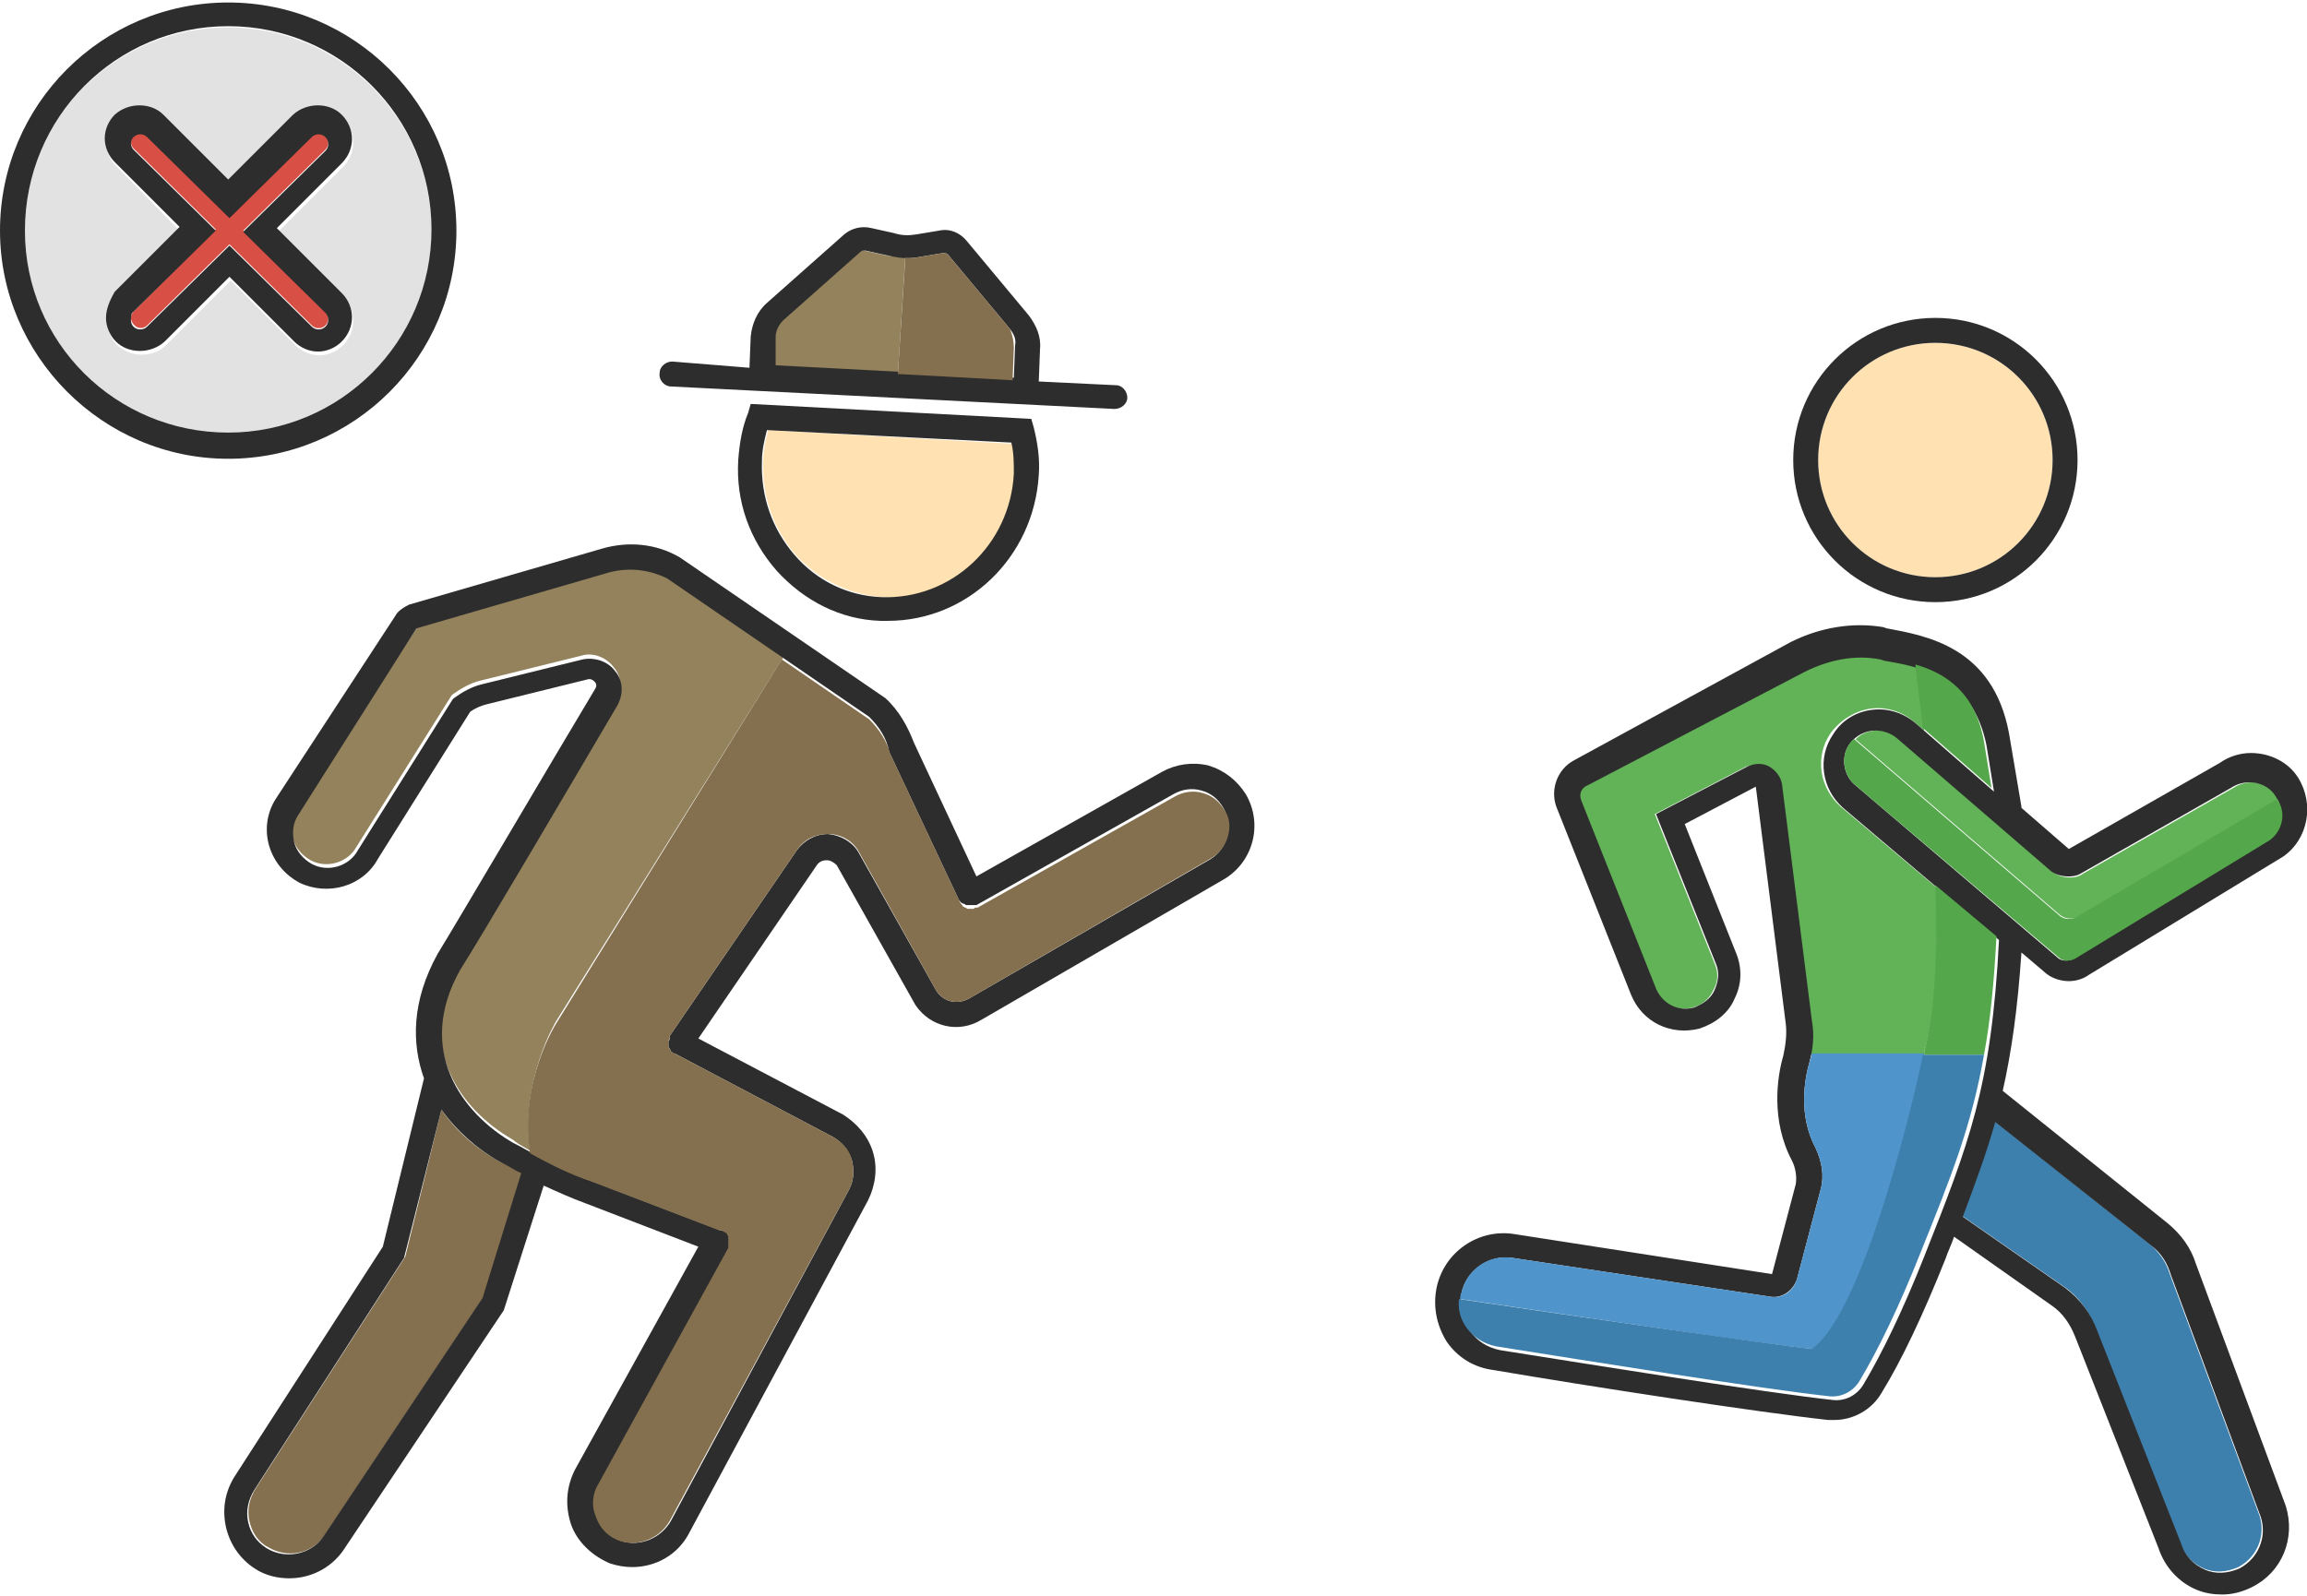<?xml version="1.0" encoding="utf-8"?>
<!-- Generator: Adobe Illustrator 18.1.0, SVG Export Plug-In . SVG Version: 6.00 Build 0)  -->
<svg version="1.1" baseProfile="tiny" id="Layer_1" xmlns="http://www.w3.org/2000/svg" xmlns:xlink="http://www.w3.org/1999/xlink"
	 x="0px" y="0px" viewBox="0 0 185 128" xml:space="preserve">
<g>
	<path fill="#E2E2E2" d="M18.3,34.8c9,0,16.3-7.3,16.3-16.3c0-9-7.3-16.3-16.3-16.3S2,9.4,2,18.5C2,27.5,9.3,34.8,18.3,34.8z
		 M9.3,13.3c-0.5-0.5-0.8-1.2-0.8-1.9s0.3-1.4,0.8-1.9c1-1,2.8-1,3.9,0l5.2,5.2l5.2-5.2c1-1,2.8-1,3.9,0c1.1,1.1,1.1,2.8,0,3.9
		l-5.2,5.2l5.2,5.2c1.1,1.1,1.1,2.8,0,3.9c-0.5,0.5-1.2,0.8-1.9,0.8c-0.7,0-1.4-0.3-1.9-0.8l-5.2-5.2l-5.2,5.2c-1,1-2.8,1-3.9,0
		c-0.5-0.5-0.8-1.2-0.8-1.9s0.3-1.4,0.8-1.9l5.2-5.2L9.3,13.3z"/>
	<path fill="#FFE1B2" d="M61.6,34.5c-0.2,0.8-0.4,1.7-0.4,2.5c-0.1,2.8,0.8,5.4,2.6,7.5c1.8,2,4.3,3.2,7,3.4
		c5.6,0.3,10.3-4.1,10.6-9.8c0-0.9,0-1.7-0.2-2.5L61.6,34.5z"/>
	<path fill="#84704E" d="M40.1,93.2c-1.8-1-3.5-2.4-4.7-4.2l-2.9,11.8l-12,18.6c-0.5,0.8-0.7,1.7-0.5,2.6c0.2,0.9,0.7,1.7,1.5,2.1
		c1.5,0.9,3.4,0.6,4.5-0.9l12.8-19.2l3.1-9.9c-0.4-0.2-0.9-0.5-1.3-0.7L40.1,93.2z"/>
	<path fill="#D84F45" d="M11.8,26.1l6.6-6.5l6.6,6.5c0.3,0.3,0.8,0.3,1.1,0c0.3-0.3,0.3-0.8,0-1.1l-6.6-6.5l6.6-6.5
		c0.3-0.3,0.3-0.8,0-1.1c-0.3-0.3-0.8-0.3-1.1,0l-6.6,6.5l-6.6-6.5c-0.3-0.3-0.8-0.3-1.1,0c-0.1,0.1-0.2,0.3-0.2,0.5
		c0,0.2,0.1,0.4,0.2,0.5l6.6,6.5L10.7,25c-0.1,0.1-0.2,0.3-0.2,0.5s0.1,0.4,0.2,0.5C11,26.4,11.5,26.4,11.8,26.1z"/>
	<path fill="#93825C" d="M44.6,81.9c0,0-2.9,4.8-2.1,10.4c-0.3-0.2-0.7-0.4-1-0.6l-0.4-0.3c-4.2-2.4-7.9-7.5-4.3-13.9
		c1.6-2.5,8.6-14.4,12.6-21.2c0.5-0.9,0.5-2-0.2-2.8c-0.6-0.8-1.7-1.2-2.6-0.9l-8.1,2c-0.8,0.2-1.5,0.6-2.2,1.1l-0.1,0.1l-7.6,12.1
		c-0.7,1.3-2.4,1.8-3.7,1.1c-0.7-0.4-1.2-1-1.4-1.7c-0.2-0.8-0.1-1.6,0.3-2.2l9.6-14.7c0,0,0.1-0.1,0.1-0.1l15.5-4.5
		c1.6-0.4,3.2-0.2,4.6,0.5l9.3,6.3L44.6,81.9z"/>
	<path fill="#93825C" d="M72.6,20.6L72,30l-10-0.5l0.1-2.5c0-0.5,0.3-1,0.6-1.3l6.2-5.5c0.1-0.1,0.2-0.1,0.4-0.1l1.8,0.4
		C71.6,20.6,72.1,20.6,72.6,20.6z"/>
	<path fill="#FFE1B2" d="M155.2,46.3c5.2,0,9.4-4.2,9.4-9.4c0-5.2-4.2-9.4-9.4-9.4c-5.2,0-9.4,4.2-9.4,9.4
		C145.8,42.1,150,46.3,155.2,46.3z"/>
	<path fill="#62B257" d="M154.3,84.4c0,0.1,0,0.1,0,0.2h-9.2c0.2-0.9,0.2-1.8,0.1-2.6l-2.4-19c-0.1-0.6-0.5-1.1-1-1.4
		c-0.5-0.3-1.2-0.3-1.8-0.1l-7.3,3.8l4.8,12c0.3,0.7,0.3,1.4-0.1,2.1c-0.3,0.7-0.9,1.2-1.6,1.4c-1.3,0.4-2.6-0.3-3.1-1.5l-6-15.1
		c-0.2-0.5,0-1,0.5-1.3l17.4-9.1c2-1,4.1-1.4,6.1-1l0.3,0.1c0.8,0.1,1.8,0.3,2.7,0.6c0.2,1.4,0.4,3.1,0.6,5.1l-0.8-0.7
		c-0.8-0.7-1.9-1.1-2.9-1.1c-1.5,0-2.9,0.8-3.8,2c-1.3,1.9-0.9,4.4,0.8,5.9l7.7,6.5C155.4,76.2,155.3,81.1,154.3,84.4z"/>
	<path fill="#3E80AD" d="M157.3,97.5l8.2,5.7c1.2,0.8,2.1,2.1,2.6,3.5l6.7,17c0.3,1,1,1.7,1.9,2.1c0.9,0.4,1.9,0.3,2.8-0.1
		c1.5-0.8,2.2-2.5,1.7-4.1l-7.2-19.4c-0.3-1-0.9-1.8-1.6-2.4l-12.6-10C159.2,92.5,158.3,94.9,157.3,97.5z"/>
	<path fill="#62B257" d="M182.7,64.1l-16,9.4c-0.5,0.3-1.1,0.2-1.5-0.1l-16.4-14.1c0.5-0.5,1.1-0.7,1.8-0.7c0.6,0,1.2,0.2,1.7,0.6
		l12.4,10.8c0.7,0.5,1.8,0.5,2.3,0.1l12.1-6.9c1.2-0.8,2.9-0.5,3.6,0.7C182.6,64,182.7,64,182.7,64.1z"/>
	<path fill="#2D2D2D" d="M8.5,25.5c0,0.7,0.3,1.4,0.8,1.9c1,1,2.8,1,3.9,0l5.2-5.2l5.2,5.2c0.5,0.5,1.2,0.8,1.9,0.8
		c0.7,0,1.4-0.3,1.9-0.8c1.1-1.1,1.1-2.8,0-3.9l-5.2-5.2l5.2-5.2c1.1-1.1,1.1-2.8,0-3.9c-1-1-2.8-1-3.9,0l-5.2,5.2l-5.2-5.2
		c-1-1-2.8-1-3.9,0c-0.5,0.5-0.8,1.2-0.8,1.9s0.3,1.4,0.8,1.9l5.2,5.2l-5.2,5.2C8.8,24.1,8.5,24.8,8.5,25.5z M10.7,25l6.6-6.5
		l-6.6-6.5c-0.1-0.1-0.2-0.3-0.2-0.5c0-0.2,0.1-0.4,0.2-0.5c0.3-0.3,0.8-0.3,1.1,0l6.6,6.5l6.6-6.5c0.3-0.3,0.8-0.3,1.1,0
		c0.3,0.3,0.3,0.8,0,1.1l-6.6,6.5l6.6,6.5c0.3,0.3,0.3,0.8,0,1.1c-0.3,0.3-0.8,0.3-1.1,0l-6.6-6.5l-6.6,6.5c-0.3,0.3-0.8,0.3-1.1,0
		c-0.1-0.1-0.2-0.3-0.2-0.5S10.5,25.1,10.7,25z"/>
	<path fill="#2D2D2D" d="M18.3,36.8c10.1,0,18.3-8.2,18.3-18.3c0-10.1-8.2-18.3-18.3-18.3S0,8.4,0,18.5C0,28.5,8.2,36.8,18.3,36.8z
		 M18.3,2.1c9,0,16.3,7.3,16.3,16.3c0,9-7.3,16.3-16.3,16.3S2,27.5,2,18.5C2,9.4,9.3,2.1,18.3,2.1z"/>
	<path fill="#2D2D2D" d="M31.7,49.4l-9.6,14.7c-0.7,1.1-0.9,2.5-0.5,3.8c0.4,1.3,1.3,2.3,2.4,2.9c2.3,1.1,5.1,0.3,6.3-1.9l7.4-11.8
		c0.4-0.3,0.9-0.5,1.3-0.6l8.1-2c0.3-0.1,0.5,0.1,0.6,0.2c0.1,0.1,0.2,0.3,0,0.6c-3.3,5.5-11,18.6-12.6,21.2
		C33,80.3,33,83.7,34,86.5L30.7,100l-11.8,18.3c-0.8,1.2-1.1,2.6-0.8,4.1c0.3,1.4,1.1,2.6,2.3,3.4c0.9,0.6,1.9,0.8,2.8,0.8
		c1.7,0,3.3-0.8,4.3-2.2l12.9-19.3l3.2-10c1.1,0.5,2.2,1,3.3,1.4L56,100l-9.9,17.9c-0.7,1.4-0.8,2.9-0.3,4.4
		c0.5,1.4,1.7,2.5,3.1,3.1c0.6,0.2,1.2,0.3,1.8,0.3c1.9,0,3.7-1,4.6-2.8l14.3-26.6c0.6-1.2,0.8-2.6,0.4-3.9c-0.4-1.3-1.3-2.3-2.4-3
		L56,83.3l9.5-13.9c0.2-0.3,0.5-0.4,0.8-0.4c0.3,0,0.6,0.2,0.8,0.4l6.3,11.2c1.2,1.8,3.5,2.3,5.3,1.2l19.5-11.3
		c2.3-1.4,3.1-4.4,1.7-6.8c-0.7-1.1-1.7-1.9-3-2.3c-1.3-0.3-2.6-0.1-3.7,0.5l-14.9,8.4l-5-10.7C72.8,58.3,72.1,57,71,56L54.5,44.7
		c-1.9-1.1-4.1-1.3-6.2-0.7l-15.5,4.5C32.4,48.7,31.9,49,31.7,49.4z M38.7,104.1l-12.8,19.2c-1,1.4-3,1.8-4.5,0.9
		c-0.8-0.5-1.3-1.2-1.5-2.1c-0.2-0.9,0-1.8,0.5-2.6l12-18.6L35.4,89c1.2,1.7,2.9,3.2,4.7,4.2l0.4,0.2c0.4,0.2,0.8,0.5,1.3,0.7
		L38.7,104.1z M33.4,50.4l15.5-4.5c1.6-0.4,3.2-0.2,4.6,0.5l16.2,11.1c0.8,0.8,1.4,1.7,1.6,2.8l5.6,11.9c0,0,0,0,0,0c0,0,0,0,0,0
		c0,0,0.1,0.1,0.1,0.1c0,0.1,0.1,0.1,0.1,0.1c0,0,0.1,0.1,0.2,0.1c0.1,0,0.1,0.1,0.2,0.1c0.1,0,0.1,0,0.2,0c0.1,0,0.1,0,0.2,0
		c0.1,0,0.1,0,0.2,0c0.1,0,0.1,0,0.2,0c0,0,0,0,0,0c0,0,0,0,0,0l15.8-8.9c0.7-0.4,1.5-0.5,2.2-0.3c0.8,0.2,1.4,0.7,1.8,1.4
		c0.8,1.4,0.4,3.2-1,4.1L77.7,80.1c-0.9,0.5-2,0.3-2.6-0.6l-6.3-11.2c-0.5-0.8-1.4-1.3-2.4-1.4c-1,0-1.9,0.5-2.5,1.3L53.7,83.1
		c0,0,0,0,0,0.1c0,0,0,0,0,0c0,0,0,0.1,0,0.1c0,0.1,0,0.1-0.1,0.2c0,0.1,0,0.1,0,0.2c0,0.1,0,0.1,0,0.2c0,0.1,0,0.1,0.1,0.2
		c0,0.1,0.1,0.1,0.1,0.2c0,0.1,0.1,0.1,0.1,0.1c0,0,0.1,0.1,0.1,0.1c0,0,0,0,0.1,0c0,0,0,0,0,0l12.7,6.7c0.7,0.4,1.2,1,1.5,1.8
		c0.2,0.8,0.2,1.6-0.2,2.4l-14.3,26.6c-0.8,1.4-2.5,2.1-4,1.6c-0.9-0.3-1.6-1-1.9-1.9c-0.3-0.9-0.3-1.9,0.2-2.7l10.4-18.9
		c0,0,0,0,0-0.1c0,0,0,0,0-0.1c0,0,0-0.1,0-0.1c0-0.1,0-0.1,0-0.2c0-0.1,0-0.1,0-0.2c0-0.1,0-0.1,0-0.2c0-0.1-0.1-0.1-0.1-0.2
		c0-0.1-0.1-0.1-0.1-0.1c0-0.1-0.1-0.1-0.2-0.1c0,0-0.1-0.1-0.1-0.1c0,0,0,0-0.1,0c0,0,0,0-0.1,0l-10.2-3.9c-2.1-0.7-4-1.8-6-2.9
		l-0.4-0.2c-4.2-2.4-7.9-7.5-4.3-13.9c1.6-2.5,8.6-14.4,12.6-21.2c0.5-0.9,0.5-2-0.2-2.8c-0.6-0.8-1.7-1.1-2.6-0.9l-8.1,2
		c-0.8,0.2-1.5,0.6-2.2,1.1l-0.1,0.1l-7.6,12.1c-0.7,1.3-2.4,1.8-3.7,1.1c-0.7-0.4-1.2-1-1.4-1.7c-0.2-0.8-0.1-1.6,0.3-2.2
		L33.4,50.4C33.3,50.4,33.4,50.4,33.4,50.4z"/>
	<path fill="#2D2D2D" d="M155.2,48.3c6.3,0,11.4-5.1,11.4-11.4s-5.1-11.4-11.4-11.4c-6.3,0-11.4,5.1-11.4,11.4
		S148.9,48.3,155.2,48.3z M155.2,27.5c5.2,0,9.4,4.2,9.4,9.4c0,5.2-4.2,9.4-9.4,9.4c-5.2,0-9.4-4.2-9.4-9.4
		C145.8,31.7,150,27.5,155.2,27.5z"/>
	<path fill="#2D2D2D" d="M119.8,109.9c7.6,1.3,21.3,3.4,26.8,4c0.2,0,0.3,0,0.5,0c1.5,0,3-0.8,3.8-2.2c1.6-2.6,3.3-6.2,5.1-10.7
		c0.2-0.6,0.5-1.2,0.7-1.8l7.8,5.5c0.9,0.6,1.5,1.5,1.9,2.5l6.7,17c0.5,1.5,1.6,2.7,3,3.3c0.7,0.3,1.4,0.4,2.1,0.4
		c0.8,0,1.6-0.2,2.4-0.6c2.4-1.2,3.5-3.9,2.7-6.5l-7.2-19.4c-0.4-1.3-1.2-2.4-2.3-3.3l-13.2-10.6c0.7-3.1,1.2-6.6,1.5-11.1l2,1.7
		c0.5,0.4,1.2,0.6,1.8,0.6c0.6,0,1.2-0.2,1.6-0.5l15.6-9.5c2-1.4,2.5-4.2,1.2-6.3c-0.8-1.3-2.3-2-3.8-2c-0.9,0-1.8,0.3-2.5,0.8
		l-12.1,6.9l-3.8-3.3c0,0,0-0.1,0-0.1l-1-5.9c-1.3-6.9-6.6-7.8-9.8-8.4l-0.3-0.1c-2.4-0.4-5,0-7.4,1.2L126.2,61
		c-1.3,0.7-1.9,2.3-1.4,3.7l6,15.1c0.9,2.2,3.2,3.3,5.5,2.7c1.2-0.4,2.3-1.2,2.8-2.4c0.6-1.2,0.6-2.5,0.1-3.7l-4.1-10.3l5.7-3
		l2.4,19c0.1,0.8,0,1.7-0.2,2.6c-0.5,1.7-1,5.2,0.7,8.4c0.3,0.6,0.4,1.3,0.3,1.9l-1.9,7.2L121.5,99c-2.9-0.5-5.7,1.4-6.3,4.3
		c-0.3,1.5,0,3,0.8,4.3C116.9,108.9,118.2,109.7,119.8,109.9z M172.5,99.9c0.8,0.6,1.3,1.4,1.6,2.4l7.2,19.4
		c0.5,1.6-0.2,3.3-1.7,4.1c-0.9,0.4-1.9,0.5-2.8,0.1c-0.9-0.4-1.6-1.1-1.9-2.1l-6.7-17c-0.5-1.4-1.4-2.6-2.6-3.5l-8.2-5.7
		c1-2.7,1.9-5.1,2.6-7.6L172.5,99.9z M164.5,69.9c0.7,0.5,1.8,0.5,2.3,0.2l12.1-6.9c1.2-0.8,2.9-0.5,3.6,0.7
		c0.8,1.2,0.5,2.8-0.6,3.5l-15.6,9.5c-0.4,0.2-0.9,0.2-1.2,0L148.8,63c-1-0.8-1.2-2.3-0.5-3.3c0.5-0.7,1.3-1.1,2.1-1.1
		c0.6,0,1.2,0.2,1.7,0.6L164.5,69.9z M117.2,103.7c0.4-1.8,2.2-3.1,4.1-2.8l20.6,3.1c1,0.2,1.9-0.5,2.2-1.4l1.9-7.2
		c0.3-1.1,0.1-2.2-0.4-3.3c-1.4-2.6-0.9-5.5-0.5-6.9c0.3-1.1,0.4-2.2,0.2-3.3l-2.4-19c-0.1-0.6-0.5-1.1-1-1.4
		c-0.5-0.3-1.2-0.3-1.8,0l-7.3,3.8l4.8,12c0.3,0.7,0.2,1.4-0.1,2.1c-0.3,0.7-0.9,1.1-1.6,1.4c-1.3,0.4-2.6-0.3-3.1-1.5l-6-15.1
		c-0.2-0.5,0-1,0.5-1.2l17.4-9.1c2-1,4.1-1.4,6.1-1l0.3,0.1c3,0.5,7.1,1.3,8.2,6.8l0.6,3.7l-6.3-5.5c-0.8-0.7-1.9-1.1-2.9-1.1
		c-1.5,0-2.9,0.7-3.7,2c-1.3,1.9-0.9,4.4,0.8,5.9l12.5,10.6c-0.6,11.8-2.4,16.3-6,25.4c-1.7,4.3-3.4,7.8-4.9,10.3
		c-0.5,0.8-1.4,1.3-2.4,1.2c-5.5-0.6-19.1-2.8-26.7-4c-1-0.2-1.8-0.7-2.4-1.5C117.1,105.7,117,104.7,117.2,103.7z"/>
	<path fill="#2D2D2D" d="M60.2,32.4L60,33.1c-0.5,1.2-0.7,2.5-0.8,3.8c-0.2,3.3,0.9,6.4,3.1,8.9c2.2,2.4,5.1,3.9,8.3,4
		c0.2,0,0.4,0,0.6,0c6.4,0,11.7-5.1,12.1-11.7c0.1-1.3-0.1-2.6-0.4-3.8l-0.2-0.7L60.2,32.4z M70.7,47.9c-2.7-0.1-5.2-1.3-7-3.4
		c-1.8-2.1-2.7-4.7-2.6-7.5c0-0.9,0.2-1.7,0.4-2.5l19.6,1c0.2,0.8,0.2,1.7,0.2,2.5C81,43.7,76.3,48.1,70.7,47.9z"/>
	<path fill="#2D2D2D" d="M53.8,31l35.5,1.8c0,0,0,0,0.1,0c0.5,0,1-0.4,1-0.9c0-0.5-0.4-1-0.9-1l-6.2-0.3l0.1-2.6
		c0.1-1-0.3-1.9-0.9-2.7l-5-6c-0.5-0.6-1.3-1-2.2-0.8l-1.8,0.3c-0.6,0.1-1.2,0.1-1.8-0.1l-1.8-0.4c-0.8-0.2-1.6,0-2.2,0.5l-6.2,5.5
		c-0.8,0.7-1.2,1.7-1.3,2.7l-0.1,2.5L53.9,29c-0.5,0-1,0.4-1,0.9C52.8,30.5,53.3,31,53.8,31z M62.2,27c0-0.5,0.3-1,0.6-1.3l6.2-5.5
		c0.1-0.1,0.2-0.1,0.4-0.1l1.8,0.4c0.9,0.2,1.7,0.3,2.6,0.1l1.8-0.3c0.1,0,0.3,0,0.4,0.1l5,6c0.3,0.4,0.5,0.8,0.4,1.3l-0.1,2.6
		l-19.1-1L62.2,27z"/>
	<path fill="#84704E" d="M81.3,27.9l-0.1,2.6L72,30l0.6-9.3c0.4,0,0.8,0,1.2-0.1l1.8-0.3c0.1,0,0.3,0,0.4,0.1l5,6
		C81.2,26.9,81.3,27.4,81.3,27.9z"/>
	<path fill="#84704E" d="M97.2,68.8L77.7,80.1c-0.9,0.5-2,0.3-2.6-0.6l-6.3-11.3c-0.5-0.8-1.4-1.3-2.4-1.3c-1,0-1.9,0.4-2.5,1.3
		L53.7,83.1c0,0,0,0,0,0c0,0,0,0,0,0.1c0,0,0,0.1,0,0.1c0,0.1-0.1,0.1-0.1,0.2c0,0.1,0,0.1,0,0.2c0,0.1,0,0.1,0,0.2
		c0,0.1,0,0.1,0.1,0.2c0,0.1,0.1,0.1,0.1,0.2c0,0.1,0.1,0.1,0.1,0.1c0,0,0.1,0.1,0.1,0.1c0,0,0,0,0.1,0c0,0,0,0,0,0l12.7,6.7
		c0.7,0.4,1.3,1,1.5,1.8s0.2,1.6-0.2,2.4L53.7,122c-0.8,1.4-2.5,2.1-4,1.6c-0.9-0.3-1.6-1-1.9-1.9c-0.4-0.9-0.3-1.9,0.2-2.7
		l10.4-18.9c0,0,0,0,0-0.1c0,0,0-0.1,0-0.1c0,0,0-0.1,0-0.1c0-0.1,0-0.1,0-0.2c0-0.1,0-0.1,0-0.2c0-0.1,0-0.1,0-0.2
		c0-0.1-0.1-0.1-0.1-0.2c0-0.1-0.1-0.1-0.1-0.1c-0.1-0.1-0.1-0.1-0.2-0.1c0,0-0.1-0.1-0.1-0.1c0,0,0,0-0.1,0s0,0-0.1,0l-10.2-3.9
		c-1.8-0.6-3.4-1.4-5-2.3c-0.9-5.7,2.1-10.4,2.1-10.4l18.1-29.2l7,4.8c0.8,0.8,1.4,1.7,1.7,2.8l5.6,11.9c0,0,0,0,0,0c0,0,0,0,0,0
		c0,0.1,0.1,0.1,0.1,0.1c0,0.1,0.1,0.1,0.1,0.2c0.1,0,0.1,0.1,0.2,0.1c0.1,0,0.1,0.1,0.2,0.1c0.1,0,0.1,0,0.2,0c0.1,0,0.1,0,0.2,0
		c0.1,0,0.1,0,0.2-0.1c0.1,0,0.1,0,0.2,0c0,0,0,0,0,0c0,0,0,0,0,0l15.8-8.9c0.7-0.4,1.5-0.5,2.2-0.3c0.8,0.2,1.4,0.7,1.8,1.4
		C99,66.1,98.5,68,97.2,68.8z"/>
	<path fill="#5094CC" d="M154.3,84.6c-0.2,0.7-4.4,20.4-8.9,23.6c-2-0.1-18.8-2.6-28.3-4c0-0.2,0-0.4,0.1-0.5
		c0.4-1.9,2.2-3.1,4.1-2.8l20.6,3.1c1,0.2,1.9-0.4,2.2-1.4l1.9-7.2c0.3-1.1,0.1-2.2-0.4-3.3c-1.4-2.6-0.9-5.5-0.5-6.9
		c0.1-0.2,0.1-0.4,0.2-0.7H154.3z"/>
	<path fill="#54A74B" d="M159.7,63.2l-5.5-4.8c-0.2-2-0.5-3.7-0.6-5.1c2.4,0.7,4.8,2.2,5.5,6.2L159.7,63.2z"/>
	<path fill="#54A74B" d="M160.1,75.1c-0.2,3.8-0.5,6.8-1,9.5h-4.8c0-0.1,0-0.1,0-0.2c0.9-3.3,1.1-8.3,0.9-13.4L160.1,75.1z"/>
	<path fill="#3E80AD" d="M159.1,84.6c-1,5.7-2.6,9.7-5.1,15.9c-1.7,4.3-3.4,7.8-4.9,10.3c-0.5,0.8-1.4,1.3-2.4,1.2
		c-5.5-0.6-19.1-2.8-26.7-4c-1-0.2-1.8-0.7-2.4-1.5c-0.5-0.7-0.7-1.5-0.6-2.3c9.4,1.4,26.2,3.8,28.3,4c4.5-3.2,8.8-22.9,8.9-23.6
		H159.1z"/>
	<path fill="#54A74B" d="M182,67.4l-15.6,9.5c-0.4,0.2-0.9,0.2-1.2,0L148.8,63c-1-0.8-1.2-2.3-0.5-3.3c0.1-0.2,0.2-0.3,0.4-0.4
		l16.4,14.1c0.4,0.4,1.1,0.4,1.5,0.1l16-9.4C183.4,65.2,183,66.7,182,67.4z"/>
</g>
</svg>
